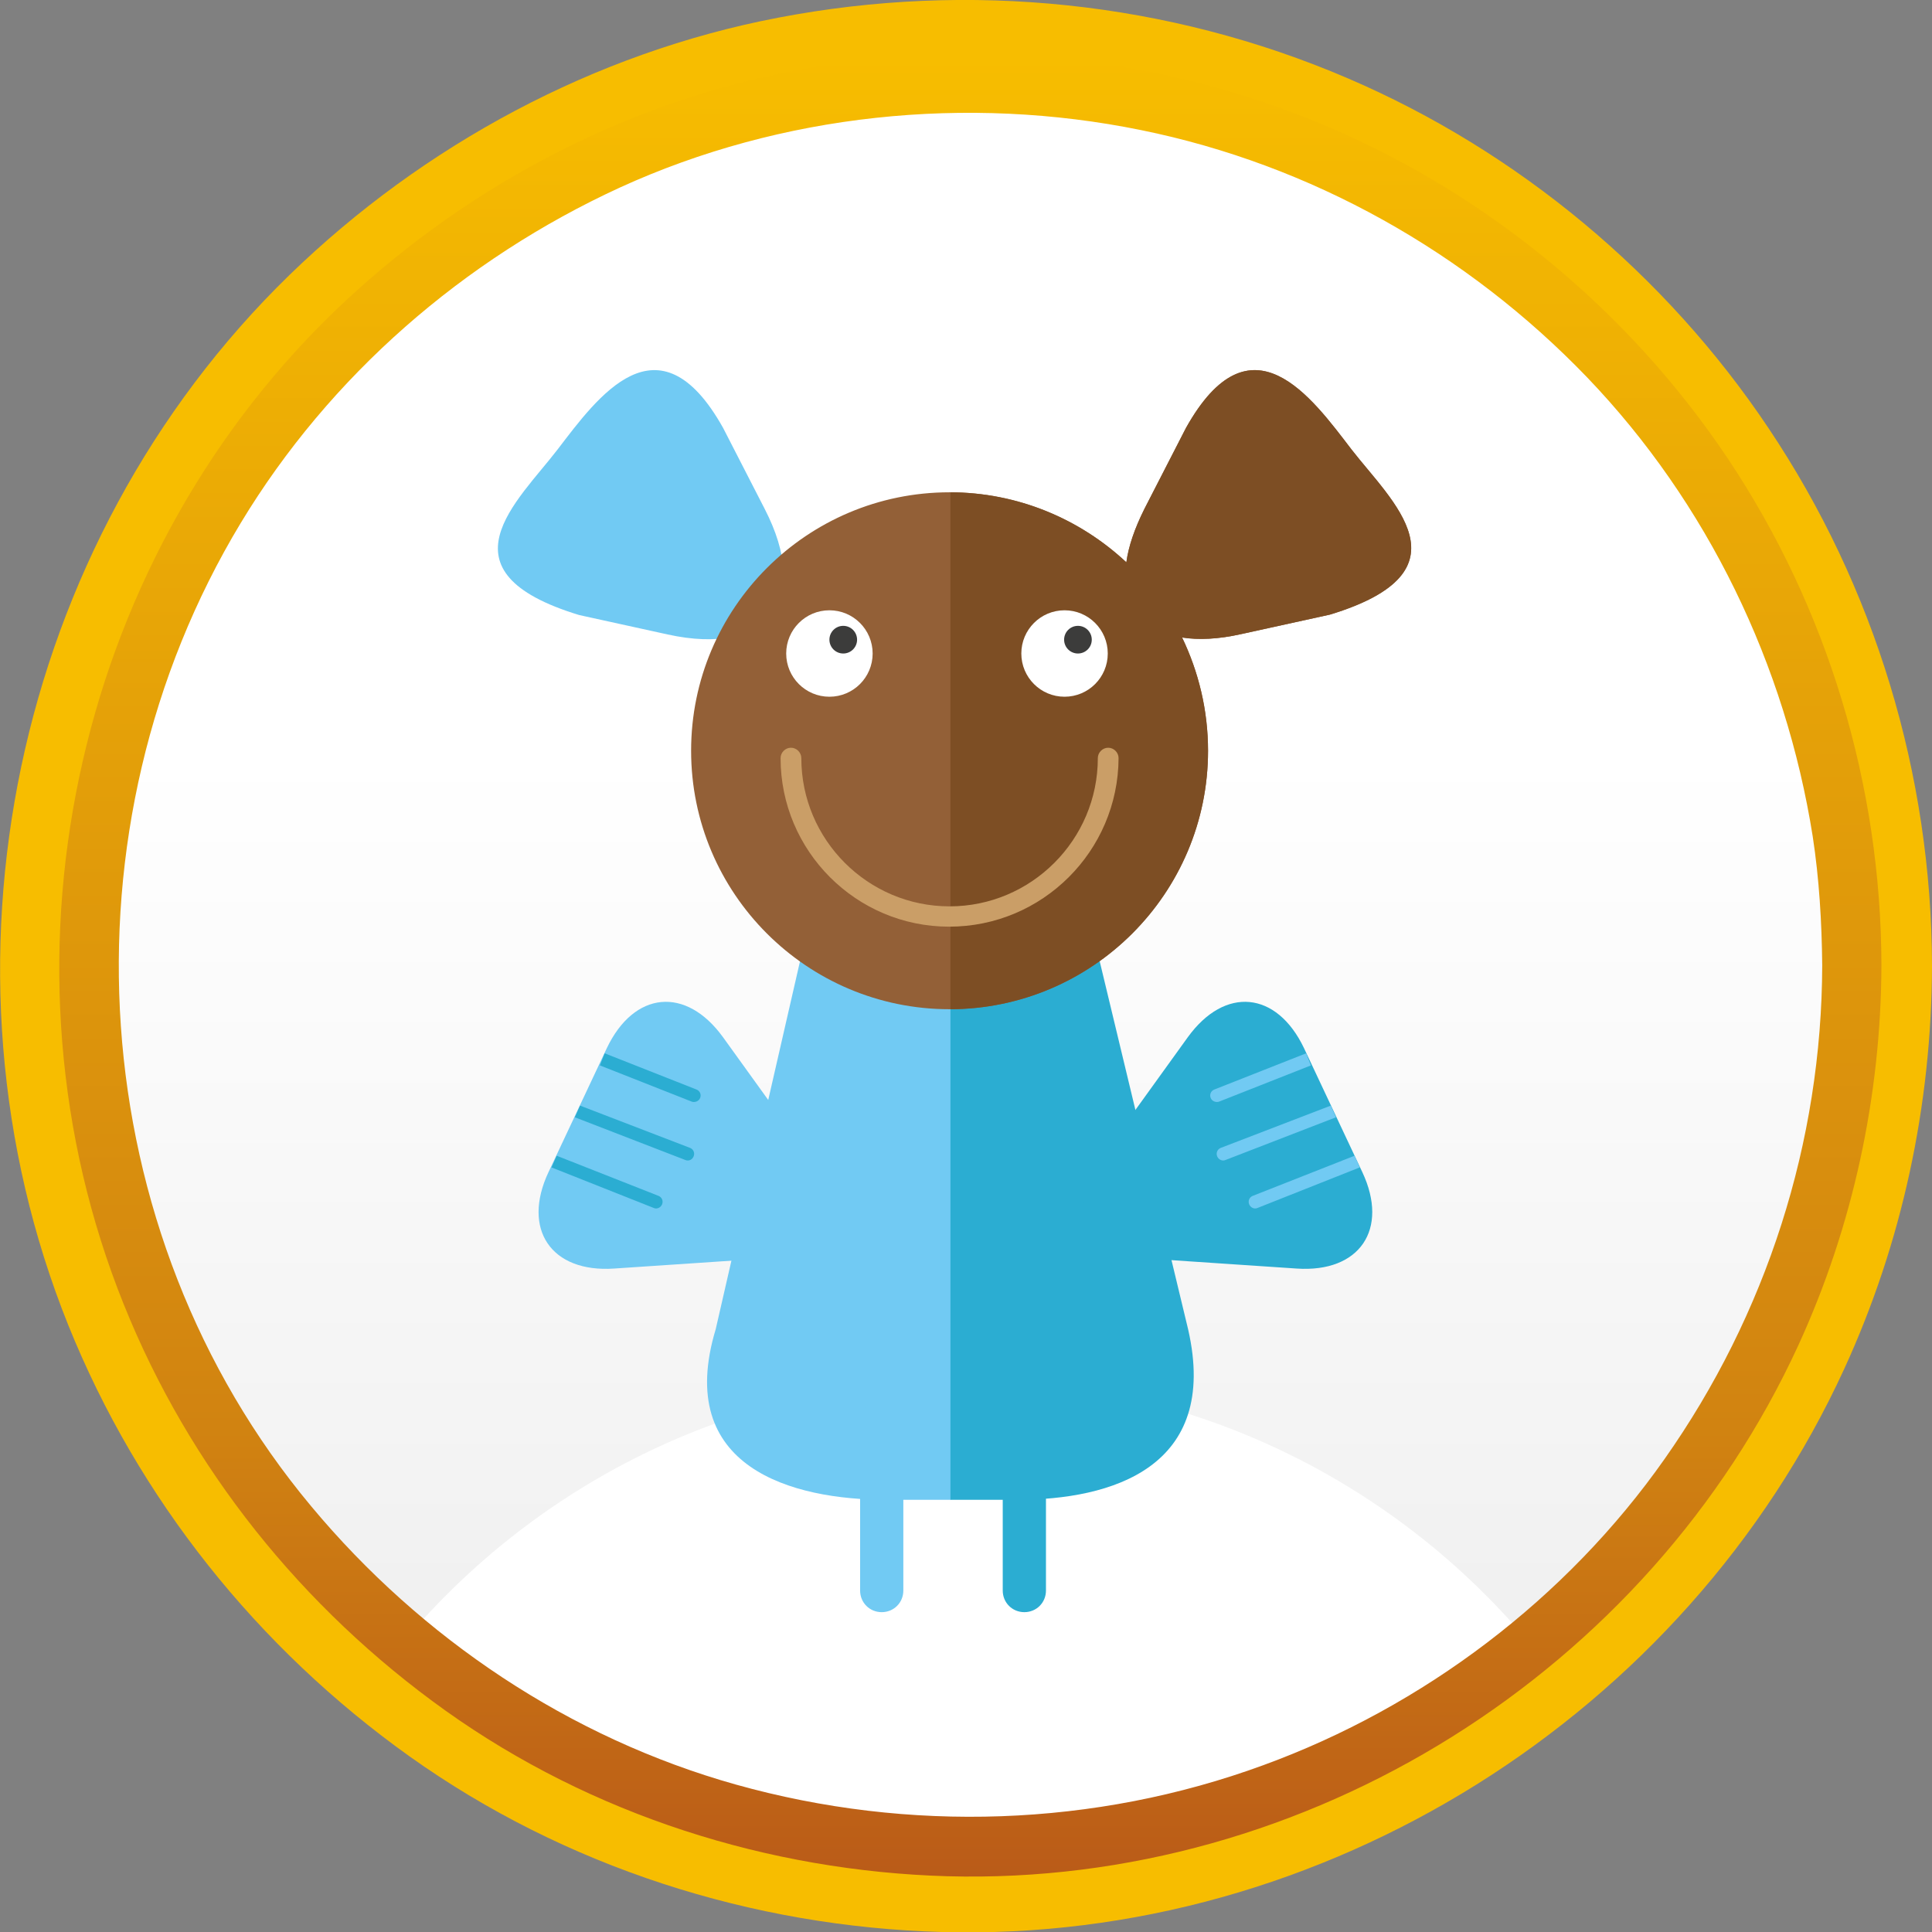 <svg xmlns="http://www.w3.org/2000/svg" xmlns:xlink="http://www.w3.org/1999/xlink" width="447" height="447" viewBox="0 0 447 447">
  <rect x="0" y="0" width="447" height="447" fill="#808080" stroke="none"/>
  <style>
    .st0{fill:url(#SVGID_1_);} .st1{fill:#FFFFFF;} .st2{fill:#F7BD00;} .st3{fill:url(#SVGID_2_);} .st4{fill:#71CAF3;} .st5{fill:#2BADD2;} .st6{clip-path:url(#SVGID_4_);fill:#936037;} .st7{clip-path:url(#SVGID_4_);fill:#7D4E24;} .st8{fill:#3C3C3B;} .st9{fill:#CA9E67;} .st10{fill:url(#SVGID_5_);} .st11{fill:url(#SVGID_6_);} .st12{clip-path:url(#SVGID_8_);fill:#936037;} .st13{clip-path:url(#SVGID_8_);fill:#7D4E24;}
  </style>
  <linearGradient id="SVGID_1_" gradientUnits="userSpaceOnUse" x1="225.113" y1="19.8" x2="225.113" y2="424.377">
    <stop offset=".381" stop-color="#FFF"/>
    <stop offset="1" stop-color="#EDEDED"/>
  </linearGradient>
  <circle class="st0" cx="225.1" cy="222.1" r="202.3"/>
  <path class="st1" d="M223.5 433c50.5 0 95.8-22 126.9-56.9-31.1-34.9-76.4-56.9-126.9-56.9s-95.8 22-126.9 56.9C127.7 411 173 433 223.5 433z"/>
  <path class="st2" d="M432.5 223.4c-.1 43.5-13.6 85.6-38.7 121.2-24.1 34.2-59.1 60.7-98.3 75.1-41.4 15.2-87 16.7-129.3 4.8C125.4 413 89 388.7 61.9 356.2 5.5 288.7-.6 189.9 44.6 115c21.8-36.1 54.7-64.7 93-82.3 39.6-18.2 85.3-22.8 127.9-14.1 41.7 8.5 80 30 109.4 60.7 29.6 30.8 48.7 70.5 55.4 112.6 1.5 10.4 2.1 21 2.2 31.5 0 9.4 14.6 9.4 14.5 0-.1-44.2-13.2-87.6-37.8-124.3-23.8-35.6-58-64.1-97.4-81C270.3.3 224.3-4.4 180 4.1c-42.4 8.1-82 29.4-113 59.5-64 62.2-84.5 160.2-51.2 243 16.2 40.2 43.8 74.7 79 99.8 35.8 25.5 79.2 39.4 123.1 40.6 88.4 2.5 172-50.1 208.8-130.3 13.4-29.2 20.2-61 20.3-93.2 0-9.4-14.5-9.4-14.5-.1z"/>
  <linearGradient id="SVGID_2_" gradientUnits="userSpaceOnUse" x1="224.483" y1="12.573" x2="224.483" y2="434.126">
    <stop offset="0" stop-color="#F7BD00"/>
    <stop offset=".755" stop-color="#D18311"/>
    <stop offset="1" stop-color="#BA5B18"/>
  </linearGradient>
  <path class="st3" d="M421.6 223.3c-.1 41-12.9 80.8-36.5 114.3-22.7 32.3-55.8 57.3-92.8 70.8-39 14.3-82 15.7-122 4.5-38.5-10.8-72.8-33.8-98.3-64.4C18.9 284.9 13.1 191.6 55.7 121c20.6-34.1 51.6-61 87.7-77.6 37.4-17.1 80.4-21.5 120.6-13.3 39.4 8 75.4 28.3 103.2 57.2 27.9 29.1 45.9 66.5 52.2 106.2 1.5 9.8 2.1 19.8 2.2 29.8 0 8.8 13.7 8.8 13.7 0-.1-41.6-12.4-82.6-35.6-117.3-22.5-33.6-54.7-60.4-91.8-76.4-39.1-16.8-82.5-21.2-124.3-13.2-40.1 7.6-77.5 27.8-106.7 56.1-60.4 58.7-79.7 151.1-48.3 229.2 15.2 37.9 41.3 70.4 74.5 94.1 33.8 24.1 74.7 37.1 116.1 38.3 83.4 2.3 162.2-47.3 196.9-122.9 12.6-27.5 19.1-57.6 19.2-87.9 0-8.8-13.7-8.8-13.7 0z"/>
  <g>
    <path class="st4" d="M205.1 347H220V175.5c-26 .1-32.2 35.1-32.2 35.1l-22.2 96.9c-9.7 32.1 17.7 39.5 39.5 39.5z"/>
    <path class="st5" d="M235.3 347c21.8 0 46.9-7.4 39.6-39.4l-23.4-97.4s-6.2-34.7-31.5-34.7l-.1.1V347h15.4z"/>
    <path class="st4" d="M134 142.3c-33.2-10.1-14.2-26.3-5-38.3 9.2-12 23.3-31.8 38.3-5l9.6 18.7c10.9 21.1.8 34.2-22.4 29.1l-20.5-4.5z"/>
    <defs>
      <path id="SVGID_3_" d="M312.7 104c-9.2-12-23.3-31.8-38.3-5l-9.6 18.7c-2.3 4.6-3.7 8.7-4.2 12.4-10.7-10-25.1-16.2-40.9-16.2-33 0-59.8 26.8-59.8 59.8s26.8 59.8 59.8 59.8 59.8-26.8 59.8-59.8c0-9.4-2.2-18.3-6-26.2 3.8.6 8.4.4 13.7-.8l20.5-4.5c33.2-10.1 14.2-26.3 5-38.2z"/>
    </defs>
    <clipPath id="SVGID_4_">
      <use xlink:href="#SVGID_3_" overflow="visible"/>
    </clipPath>
    <path class="st6" d="M107.5 68.5h272.7v193H107.5z"/>
    <path class="st7" d="M219.9 69h160v193h-160z"/>
    <circle class="st1" cx="191.9" cy="151.2" r="10"/>
    <circle class="st8" cx="195.1" cy="148" r="3.2"/>
    <path class="st9" d="M219.6 214.4c-21.5 0-39-17.5-39-39 0-1.3 1.1-2.4 2.4-2.4 1.3 0 2.4 1.1 2.4 2.4 0 18.9 15.4 34.3 34.3 34.3s34.3-15.4 34.3-34.3c0-1.3 1.1-2.4 2.4-2.4 1.3 0 2.4 1.1 2.4 2.4-.1 21.5-17.6 39-39.2 39z"/>
    <path class="st5" d="M315.2 271.2c6.2 13.2-.6 23.3-15.2 22.3l-34.3-2.3c-14.6-1-19.5-11.5-11-23.3l20.1-27.9c8.6-11.9 20.6-10.7 26.9 2.5l13.5 28.7z"/>
    <path class="st4" d="M289 278.6c-.3-.8.1-1.6.8-1.9l23.6-9.3 1.2 2.7-23.7 9.4c-.7.3-1.6-.1-1.9-.9zM281.6 267.5c-.3-.8.1-1.6.8-1.9l25.5-9.8 1.2 2.7-25.6 9.9c-.7.3-1.6-.1-1.9-.9zM280.1 254c-.3-.8.1-1.6.8-1.9l21.3-8.4 1.1 2.8-21.3 8.4c-.7.2-1.6-.1-1.9-.9z"/>
    <g>
      <circle class="st1" cx="246.3" cy="151.2" r="10"/>
      <circle class="st8" cx="249.4" cy="148" r="3.2"/>
    </g>
    <path class="st4" d="M126.9 271.2c-6.2 13.2.6 23.3 15.2 22.3l34.3-2.3c14.6-1 19.5-11.5 11-23.3L167.3 240c-8.6-11.9-20.6-10.7-26.9 2.5l-13.5 28.7z"/>
    <path class="st5" d="M153.2 278.6c.3-.8-.1-1.6-.8-1.9l-23.6-9.3-1.2 2.7 23.7 9.4c.7.3 1.6-.1 1.9-.9zM160.5 267.5c.3-.8-.1-1.6-.8-1.9l-25.5-9.8-1.2 2.7 25.6 9.9c.8.3 1.6-.1 1.9-.9zM162 254c.3-.8-.1-1.6-.8-1.9l-21.3-8.4-1.1 2.8 21.3 8.4c.7.2 1.6-.1 1.9-.9zM237 373c-2.8 0-5-2.2-5-5v-39c0-2.8 2.2-5 5-5s5 2.2 5 5v39c0 2.8-2.2 5-5 5z"/>
    <path class="st4" d="M204 373c-2.8 0-5-2.2-5-5v-39c0-2.8 2.2-5 5-5s5 2.2 5 5v39c0 2.8-2.2 5-5 5z"/>
  </g>
</svg>
